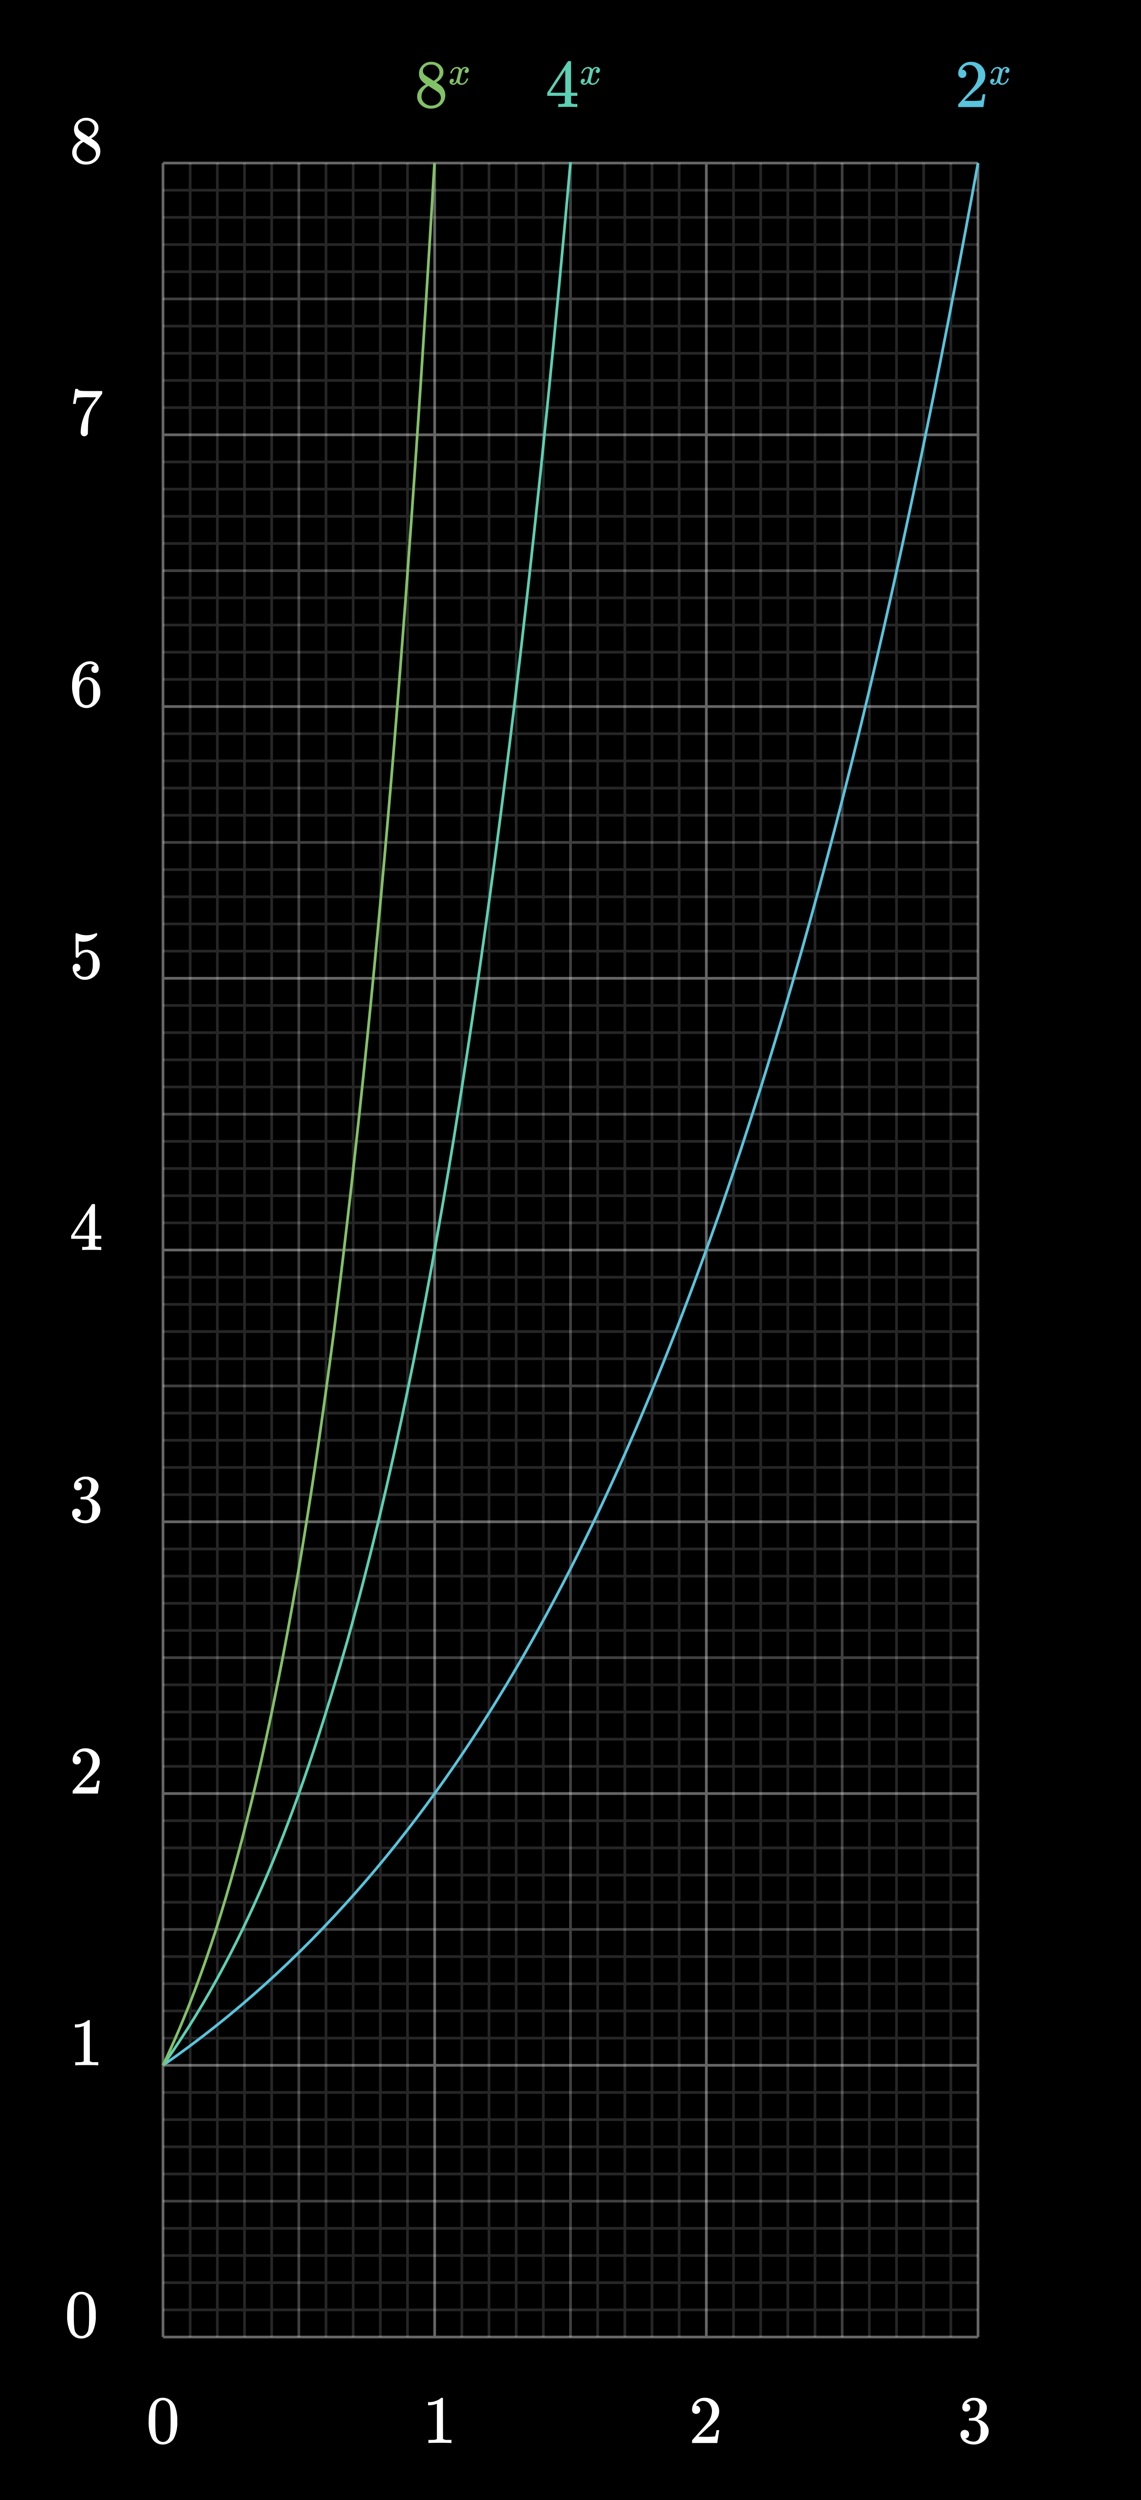 <svg xmlns="http://www.w3.org/2000/svg" width="420" height="920" viewBox="0 0 420 920"><defs><style>.a{isolation:isolate;}.b{fill:#fff;}.c{opacity:0.15;}.d,.g,.h,.i{fill:none;stroke-miterlimit:40;}.d{stroke:#fff;}.e{opacity:0.25;}.f{opacity:0.4;}.g{stroke:#58c4dd;}.h{stroke:#5cd0b3;}.i{stroke:#83c167;}.j{fill:#58c4dd;}.k{fill:#5cd0b3;}.l{fill:#83c167;}</style></defs><rect width="420" height="920"/><g class="a"><path class="b" d="M29.8,51.625a7.408,7.408,0,0,1-1.887-1.675,4.29,4.29,0,0,1-.263-4.1,4.456,4.456,0,0,1,1.613-1.813A4.386,4.386,0,0,1,31.7,43.35a4.969,4.969,0,0,1,2.95.887,3.692,3.692,0,0,1,1.55,2.288,4.644,4.644,0,0,1,.025.6,3.687,3.687,0,0,1-.05.75,4.67,4.67,0,0,1-2.275,2.85l-.3.2q1.4.951,1.45,1a4.6,4.6,0,0,1,1.875,3.725,4.642,4.642,0,0,1-1.487,3.462,5.135,5.135,0,0,1-3.713,1.438A5,5,0,0,1,27.2,58.3a3.716,3.716,0,0,1-.625-2.175Q26.575,53.4,29.8,51.625Zm-1.625,4.45a3.129,3.129,0,0,0,1.075,2.438,3.634,3.634,0,0,0,2.5.962,4.046,4.046,0,0,0,1.862-.425,3.1,3.1,0,0,0,1.263-1.1,2.472,2.472,0,0,0,.425-1.375,2.543,2.543,0,0,0-.875-1.9q-.2-.2-2.075-1.425l-.763-.487q-.412-.262-.637-.413l-.2-.125-.3.15a4.865,4.865,0,0,0-2.075,2.5A4.088,4.088,0,0,0,28.175,56.075Zm6.6-8.9a2.577,2.577,0,0,0-.7-1.825,3.1,3.1,0,0,0-1.7-.95,8.159,8.159,0,0,0-.825-.025,3.023,3.023,0,0,0-2.225.9A1.8,1.8,0,0,0,28.7,46.65a1.964,1.964,0,0,0,.9,1.7q.124.126,1.6,1.05l1.45.95c.017-.016.125-.087.325-.212a2.6,2.6,0,0,0,.45-.338A3.245,3.245,0,0,0,34.775,47.175Z"/></g><g class="a"><path class="b" d="M26.875,148.55q.026-.05.425-2.725l.4-2.675c0-.033.166-.05.5-.05h.5v.1q0,.25.375.425a3.942,3.942,0,0,0,1.313.225q.938.051,4.212.05h3.025v.975l-1.7,2.325q-.375.525-.85,1.162t-.725.988c-.167.234-.267.375-.3.425A11.555,11.555,0,0,0,32.5,155.2q-.1,1.026-.125,2.8,0,.35-.013.713c-.008.241-.012.437-.012.587v.225a1.272,1.272,0,0,1-.488.725,1.339,1.339,0,0,1-.837.3,1.223,1.223,0,0,1-.963-.412A1.671,1.671,0,0,1,29.7,159q0-.375.1-1.425a17.472,17.472,0,0,1,2.325-6.775q.5-.8,2.1-3.025l1.15-1.575H33.05a29.367,29.367,0,0,0-4.575.15c-.067.034-.159.216-.275.55a8.467,8.467,0,0,0-.25,1.175,2.827,2.827,0,0,1-.075.475v.075h-1Z"/></g><g class="a"><path class="b" d="M34.825,244.975a2.359,2.359,0,0,0-1.55-.625,3.58,3.58,0,0,0-2.925,1.5,8.68,8.68,0,0,0-1.175,5.05l.025.1.2-.325a3.2,3.2,0,0,1,2.775-1.5,4.189,4.189,0,0,1,2.025.475,5.2,5.2,0,0,1,1.2,1.012,6.309,6.309,0,0,1,.975,1.413,6.719,6.719,0,0,1,.525,2.675v.45a4.439,4.439,0,0,1-.125,1.075,5.621,5.621,0,0,1-1.55,2.775,4.589,4.589,0,0,1-2.4,1.4,4.192,4.192,0,0,1-1,.1,4.355,4.355,0,0,1-.85-.075,4.429,4.429,0,0,1-2.95-2,11.673,11.673,0,0,1-1.475-6.3,11.009,11.009,0,0,1,.95-4.725,7.486,7.486,0,0,1,2.65-3.15,4.983,4.983,0,0,1,2.925-.95,3.426,3.426,0,0,1,2.338.775,2.677,2.677,0,0,1,.887,2.125,1.38,1.38,0,0,1-.362,1,1.279,1.279,0,0,1-.963.375,1.322,1.322,0,0,1-.962-.35,1.29,1.29,0,0,1-.363-.975A1.237,1.237,0,0,1,34.825,244.975Zm-1.1,6a2.182,2.182,0,0,0-1.8-.9,2.029,2.029,0,0,0-1.5.575A5.416,5.416,0,0,0,29.2,254.6a10.585,10.585,0,0,0,.3,3.075,2.877,2.877,0,0,0,.85,1.275,2.093,2.093,0,0,0,1.425.525,2.245,2.245,0,0,0,1.95-.95,2.764,2.764,0,0,0,.475-1.25,16.446,16.446,0,0,0,.1-2.1v-.8a17,17,0,0,0-.1-2.15A2.768,2.768,0,0,0,33.725,250.975Z"/></g><g class="a"><path class="b" d="M28.175,354.65a1.377,1.377,0,0,1,1.013.412A1.414,1.414,0,0,1,29.6,356.1a1.289,1.289,0,0,1-.425.975,1.352,1.352,0,0,1-.95.4H28.05l.075.125a3.244,3.244,0,0,0,1.15,1.325,3.176,3.176,0,0,0,1.825.525,2.656,2.656,0,0,0,2.55-1.5,7.631,7.631,0,0,0,.475-3.2,6.222,6.222,0,0,0-.675-3.475,1.968,1.968,0,0,0-1.6-.825,3.22,3.22,0,0,0-2.95,1.7.473.473,0,0,1-.188.212,1.072,1.072,0,0,1-.362.038q-.426,0-.475-.15-.051-.1-.05-4.375,0-.75-.013-1.775t-.012-1.3q0-1.4.15-1.4a.145.145,0,0,1,.1-.05l.45.15a8.862,8.862,0,0,0,3.325.65,8.5,8.5,0,0,0,3.4-.7.784.784,0,0,1,.325-.1q.2,0,.2.45v.325a6.392,6.392,0,0,1-5.125,2.425,6.01,6.01,0,0,1-1.4-.15l-.25-.05v4.3a4.288,4.288,0,0,1,3.95-1.025,4.734,4.734,0,0,1,2.738,1.9,5.75,5.75,0,0,1,1.062,3.45,5.467,5.467,0,0,1-1.587,3.925,5.217,5.217,0,0,1-3.913,1.65,4.164,4.164,0,0,1-2.675-.875,2.771,2.771,0,0,1-.825-.825,4.424,4.424,0,0,1-.95-2.225q0-.075-.012-.237c-.009-.109-.013-.188-.013-.238a1.485,1.485,0,0,1,.4-1.1A1.386,1.386,0,0,1,28.175,354.65Z"/></g><g class="a"><path class="b" d="M37.05,460q-.351-.075-3.225-.075-3,0-3.35.075H30.25v-1.15h.775a5.255,5.255,0,0,0,1.325-.125.452.452,0,0,0,.3-.25c.017-.034.025-.483.025-1.35v-1.25H26.2v-1.15l3.775-5.775q3.825-5.8,3.875-5.825a1.321,1.321,0,0,1,.525-.05h.45l.15.15v11.5h2.3v1.15h-2.3v1.275c0,.684,0,1.083.012,1.2a.464.464,0,0,0,.138.3,3.161,3.161,0,0,0,1.425.2h.725V460Zm-4.225-5.275v-8.35L27.35,454.7l2.725.025Z"/></g><g class="a"><path class="b" d="M28.675,548.425A1.369,1.369,0,0,1,27.612,548a1.57,1.57,0,0,1-.387-1.1,3.017,3.017,0,0,1,1.125-2.387,4.779,4.779,0,0,1,2.6-1.138h.375c.583,0,.95.009,1.1.025a6.051,6.051,0,0,1,1.675.525,3.723,3.723,0,0,1,2.075,2.35,2.431,2.431,0,0,1,.075.675,4.157,4.157,0,0,1-.913,2.638,5.055,5.055,0,0,1-2.287,1.662c-.084.033-.084.059,0,.075a1.556,1.556,0,0,0,.25.075,5.341,5.341,0,0,1,2.575,1.587,3.832,3.832,0,0,1,1.05,2.638,4.356,4.356,0,0,1-.475,1.975,4.958,4.958,0,0,1-1.963,2.113,5.687,5.687,0,0,1-3.037.837,5.986,5.986,0,0,1-2.925-.7,3.6,3.6,0,0,1-1.725-1.875,2.815,2.815,0,0,1-.25-1.225,1.494,1.494,0,0,1,.463-1.138,1.664,1.664,0,0,1,2.262.013,1.526,1.526,0,0,1,.45,1.125,1.6,1.6,0,0,1-.325,1,1.475,1.475,0,0,1-.875.55l-.175.05a4.7,4.7,0,0,0,3.1,1.125,2.233,2.233,0,0,0,2.075-1.325,5.747,5.747,0,0,0,.425-2.525v-.5a3.2,3.2,0,0,0-1.6-3.175,5.253,5.253,0,0,0-1.525-.175l-1.05-.025-.075-.05a.934.934,0,0,1-.05-.4.593.593,0,0,1,.075-.375.2.2,0,0,1,.125-.075,8.753,8.753,0,0,0,1.45-.125,2.166,2.166,0,0,0,1.675-1.238,5.52,5.52,0,0,0,.575-2.612,2.377,2.377,0,0,0-.875-2.175,2.075,2.075,0,0,0-1.175-.35,3.7,3.7,0,0,0-2.2.675,1.039,1.039,0,0,0-.225.163,1.52,1.52,0,0,0-.2.212l-.075.1c.05.017.108.033.175.05a1.194,1.194,0,0,1,.837.475,1.522,1.522,0,0,1,.338.975,1.376,1.376,0,0,1-.413,1.013A1.441,1.441,0,0,1,28.675,548.425Z"/></g><g class="a"><path class="b" d="M28.25,649.275a1.4,1.4,0,0,1-1.1-.45,1.6,1.6,0,0,1-.4-1.1,4.1,4.1,0,0,1,1.362-3.087,4.583,4.583,0,0,1,3.263-1.288,5.418,5.418,0,0,1,3.563,1.163,4.88,4.88,0,0,1,1.737,3.037,7.6,7.6,0,0,1,.05.825,4.731,4.731,0,0,1-.875,2.725,16.607,16.607,0,0,1-2.825,2.875q-.9.775-2.5,2.3l-1.475,1.4,1.9.025a30.085,30.085,0,0,0,4.175-.125c.066-.016.15-.191.25-.525a16.025,16.025,0,0,0,.35-1.7v-.075h1v.075l-.7,4.575V660H26.75v-.475a1.69,1.69,0,0,1,.05-.575q.024-.024,2.1-2.375,2.724-3.024,3.5-4a7.244,7.244,0,0,0,1.675-4.175,4.365,4.365,0,0,0-.863-2.762,2.876,2.876,0,0,0-2.412-1.113,2.744,2.744,0,0,0-2.35,1.3c-.033.067-.084.158-.15.275a.553.553,0,0,0-.075.15c0,.017.042.025.125.025a1.27,1.27,0,0,1,1.012.45,1.557,1.557,0,0,1,.388,1.05,1.5,1.5,0,0,1-.413,1.063A1.426,1.426,0,0,1,28.25,649.275Z"/></g><g class="a"><path class="b" d="M35.9,760q-.426-.075-3.975-.075-3.5,0-3.925.075h-.3v-1.15h.65a14.1,14.1,0,0,0,1.875-.075,1.616,1.616,0,0,0,.6-.3V745.55a.606.606,0,0,0-.2.075,7.363,7.363,0,0,1-2.575.475h-.475v-1.15h.475a6.97,6.97,0,0,0,3.5-.95,3.448,3.448,0,0,0,.775-.575q.049-.075.3-.075a.631.631,0,0,1,.425.15v7.475l.025,7.5a2.419,2.419,0,0,0,1.625.375h1.475V760Z"/></g><g class="a"><path class="b" d="M26.15,845.375a4.41,4.41,0,0,1,3.825-2.025,4.613,4.613,0,0,1,3.2,1.25,5.439,5.439,0,0,1,1.15,1.7,14.317,14.317,0,0,1,.925,5.7,13.043,13.043,0,0,1-1.075,5.925,4.331,4.331,0,0,1-2.05,2.1A4.71,4.71,0,0,1,30,860.55a4.4,4.4,0,0,1-4.2-2.625A13.043,13.043,0,0,1,24.725,852a19.438,19.438,0,0,1,.313-3.838A8.373,8.373,0,0,1,26.15,845.375Zm5.625-.3a2.3,2.3,0,0,0-1.775-.8,2.382,2.382,0,0,0-1.8.8,3.006,3.006,0,0,0-.75,1.4,15.352,15.352,0,0,0-.25,2.85q0,.15-.012.975t-.013,1.375q0,2.4.05,3.35a14.345,14.345,0,0,0,.3,2.512,2.837,2.837,0,0,0,.75,1.313A2.217,2.217,0,0,0,30,859.6a2.19,2.19,0,0,0,1.7-.75,2.854,2.854,0,0,0,.75-1.313,14.345,14.345,0,0,0,.3-2.512q.05-.949.05-3.35,0-.549-.012-1.375t-.013-.975a15.532,15.532,0,0,0-.25-2.85A3.006,3.006,0,0,0,31.775,845.075Z"/></g><g class="c"><line class="d" x1="70" y1="60" x2="70" y2="860"/><line class="d" x1="80" y1="60" x2="80" y2="860"/><line class="d" x1="90" y1="60" x2="90" y2="860"/><line class="d" x1="100" y1="60" x2="100" y2="860"/><line class="d" x1="120" y1="60" x2="120" y2="860"/><line class="d" x1="130" y1="60" x2="130" y2="860"/><line class="d" x1="140" y1="60" x2="140" y2="860"/><line class="d" x1="150" y1="60" x2="150" y2="860"/><line class="d" x1="170" y1="60" x2="170" y2="860"/><line class="d" x1="180" y1="60" x2="180" y2="860"/><line class="d" x1="190" y1="60" x2="190" y2="860"/><line class="d" x1="200" y1="60" x2="200" y2="860"/><line class="d" x1="220" y1="60" x2="220" y2="860"/><line class="d" x1="230" y1="60" x2="230" y2="860"/><line class="d" x1="240" y1="60" x2="240" y2="860"/><line class="d" x1="250" y1="60" x2="250" y2="860"/><line class="d" x1="270" y1="60" x2="270" y2="860"/><line class="d" x1="280" y1="60" x2="280" y2="860"/><line class="d" x1="290" y1="60" x2="290" y2="860"/><line class="d" x1="300" y1="60" x2="300" y2="860"/><line class="d" x1="320" y1="60" x2="320" y2="860"/><line class="d" x1="330" y1="60" x2="330" y2="860"/><line class="d" x1="340" y1="60" x2="340" y2="860"/><line class="d" x1="350" y1="60" x2="350" y2="860"/><line class="d" x1="60" y1="70" x2="360" y2="70"/><line class="d" x1="60" y1="80" x2="360" y2="80"/><line class="d" x1="60" y1="90" x2="360" y2="90"/><line class="d" x1="60" y1="100" x2="360" y2="100"/><line class="d" x1="60" y1="120" x2="360" y2="120"/><line class="d" x1="60" y1="130" x2="360" y2="130"/><line class="d" x1="60" y1="140" x2="360" y2="140"/><line class="d" x1="60" y1="150" x2="360" y2="150"/><line class="d" x1="60" y1="170" x2="360" y2="170"/><line class="d" x1="60" y1="180" x2="360" y2="180"/><line class="d" x1="60" y1="190" x2="360" y2="190"/><line class="d" x1="60" y1="200" x2="360" y2="200"/><line class="d" x1="60" y1="220" x2="360" y2="220"/><line class="d" x1="60" y1="230" x2="360" y2="230"/><line class="d" x1="60" y1="240" x2="360" y2="240"/><line class="d" x1="60" y1="250" x2="360" y2="250"/><line class="d" x1="60" y1="270" x2="360" y2="270"/><line class="d" x1="60" y1="280" x2="360" y2="280"/><line class="d" x1="60" y1="290" x2="360" y2="290"/><line class="d" x1="60" y1="300" x2="360" y2="300"/><line class="d" x1="60" y1="320" x2="360" y2="320"/><line class="d" x1="60" y1="330" x2="360" y2="330"/><line class="d" x1="60" y1="340" x2="360" y2="340"/><line class="d" x1="60" y1="350" x2="360" y2="350"/><line class="d" x1="60" y1="370" x2="360" y2="370"/><line class="d" x1="60" y1="380" x2="360" y2="380"/><line class="d" x1="60" y1="390" x2="360" y2="390"/><line class="d" x1="60" y1="400" x2="360" y2="400"/><line class="d" x1="60" y1="420" x2="360" y2="420"/><line class="d" x1="60" y1="430" x2="360" y2="430"/><line class="d" x1="60" y1="440" x2="360" y2="440"/><line class="d" x1="60" y1="450" x2="360" y2="450"/><line class="d" x1="60" y1="470" x2="360" y2="470"/><line class="d" x1="60" y1="480" x2="360" y2="480"/><line class="d" x1="60" y1="490" x2="360" y2="490"/><line class="d" x1="60" y1="500" x2="360" y2="500"/><line class="d" x1="60" y1="520" x2="360" y2="520"/><line class="d" x1="60" y1="530" x2="360" y2="530"/><line class="d" x1="60" y1="540" x2="360" y2="540"/><line class="d" x1="60" y1="550" x2="360" y2="550"/><line class="d" x1="60" y1="570" x2="360" y2="570"/><line class="d" x1="60" y1="580" x2="360" y2="580"/><line class="d" x1="60" y1="590" x2="360" y2="590"/><line class="d" x1="60" y1="600" x2="360" y2="600"/><line class="d" x1="60" y1="620" x2="360" y2="620"/><line class="d" x1="60" y1="630" x2="360" y2="630"/><line class="d" x1="60" y1="640" x2="360" y2="640"/><line class="d" x1="60" y1="650" x2="360" y2="650"/><line class="d" x1="60" y1="670" x2="360" y2="670"/><line class="d" x1="60" y1="680" x2="360" y2="680"/><line class="d" x1="60" y1="690" x2="360" y2="690"/><line class="d" x1="60" y1="700" x2="360" y2="700"/><line class="d" x1="60" y1="720" x2="360" y2="720"/><line class="d" x1="60" y1="730" x2="360" y2="730"/><line class="d" x1="60" y1="740" x2="360" y2="740"/><line class="d" x1="60" y1="750" x2="360" y2="750"/><line class="d" x1="60" y1="770" x2="360" y2="770"/><line class="d" x1="60" y1="780" x2="360" y2="780"/><line class="d" x1="60" y1="790" x2="360" y2="790"/><line class="d" x1="60" y1="800" x2="360" y2="800"/><line class="d" x1="60" y1="820" x2="360" y2="820"/><line class="d" x1="60" y1="830" x2="360" y2="830"/><line class="d" x1="60" y1="840" x2="360" y2="840"/><line class="d" x1="60" y1="850" x2="360" y2="850"/></g><g class="e"><line class="d" x1="110" y1="60" x2="110" y2="860"/><line class="d" x1="210" y1="60" x2="210" y2="860"/><line class="d" x1="310" y1="60" x2="310" y2="860"/><line class="d" x1="60" y1="110" x2="360" y2="110"/><line class="d" x1="60" y1="210" x2="360" y2="210"/><line class="d" x1="60" y1="310" x2="360" y2="310"/><line class="d" x1="60" y1="410" x2="360" y2="410"/><line class="d" x1="60" y1="510" x2="360" y2="510"/><line class="d" x1="60" y1="610" x2="360" y2="610"/><line class="d" x1="60" y1="710" x2="360" y2="710"/><line class="d" x1="60" y1="810" x2="360" y2="810"/></g><g class="f"><line class="d" x1="60" y1="60" x2="60" y2="860"/><line class="d" x1="160" y1="60" x2="160" y2="860"/><line class="d" x1="260" y1="60" x2="260" y2="860"/><line class="d" x1="360" y1="60" x2="360" y2="860"/><line class="d" x1="60" y1="60" x2="360" y2="60"/><line class="d" x1="60" y1="160" x2="360" y2="160"/><line class="d" x1="60" y1="260" x2="360" y2="260"/><line class="d" x1="60" y1="360" x2="360" y2="360"/><line class="d" x1="60" y1="460" x2="360" y2="460"/><line class="d" x1="60" y1="560" x2="360" y2="560"/><line class="d" x1="60" y1="660" x2="360" y2="660"/><line class="d" x1="60" y1="760" x2="360" y2="760"/><line class="d" x1="60" y1="860" x2="360" y2="860"/></g><g class="a"><path class="b" d="M56.15,884.375a4.41,4.41,0,0,1,3.825-2.025,4.613,4.613,0,0,1,3.2,1.25,5.439,5.439,0,0,1,1.15,1.7,14.317,14.317,0,0,1,.925,5.7,13.043,13.043,0,0,1-1.075,5.925,4.331,4.331,0,0,1-2.05,2.1A4.71,4.71,0,0,1,60,899.55a4.4,4.4,0,0,1-4.2-2.625A13.043,13.043,0,0,1,54.725,891a19.438,19.438,0,0,1,.313-3.838A8.373,8.373,0,0,1,56.15,884.375Zm5.625-.3a2.3,2.3,0,0,0-1.775-.8,2.382,2.382,0,0,0-1.8.8,3.006,3.006,0,0,0-.75,1.4,15.352,15.352,0,0,0-.25,2.85q0,.15-.012.975t-.013,1.375q0,2.4.05,3.35a14.345,14.345,0,0,0,.3,2.512,2.837,2.837,0,0,0,.75,1.313A2.217,2.217,0,0,0,60,898.6a2.19,2.19,0,0,0,1.7-.75,2.854,2.854,0,0,0,.75-1.313,14.345,14.345,0,0,0,.3-2.512q.05-.949.05-3.35,0-.549-.012-1.375t-.013-.975a15.532,15.532,0,0,0-.25-2.85A3.006,3.006,0,0,0,61.775,884.075Z"/></g><g class="a"><path class="b" d="M165.9,899q-.426-.075-3.975-.075-3.5,0-3.925.075h-.3v-1.15h.65a14.1,14.1,0,0,0,1.875-.075,1.616,1.616,0,0,0,.6-.3V884.55a.606.606,0,0,0-.2.075,7.363,7.363,0,0,1-2.575.475h-.475v-1.15h.475a6.97,6.97,0,0,0,3.5-.95,3.448,3.448,0,0,0,.775-.575q.05-.075.3-.075a.631.631,0,0,1,.425.15v7.475l.025,7.5a2.419,2.419,0,0,0,1.625.375h1.475V899Z"/></g><g class="a"><path class="b" d="M256.25,888.275a1.4,1.4,0,0,1-1.1-.45,1.6,1.6,0,0,1-.4-1.1,4.1,4.1,0,0,1,1.362-3.087,4.583,4.583,0,0,1,3.263-1.288,5.416,5.416,0,0,1,3.563,1.163,4.88,4.88,0,0,1,1.737,3.037,7.6,7.6,0,0,1,.05.825,4.723,4.723,0,0,1-.875,2.725,16.607,16.607,0,0,1-2.825,2.875q-.9.775-2.5,2.3l-1.475,1.4,1.9.025a30.085,30.085,0,0,0,4.175-.125c.066-.016.15-.191.25-.525a15.75,15.75,0,0,0,.35-1.7v-.075h1v.075l-.7,4.575V899H254.75v-.475a1.69,1.69,0,0,1,.05-.575q.024-.024,2.1-2.375,2.726-3.024,3.5-4a7.244,7.244,0,0,0,1.675-4.175,4.376,4.376,0,0,0-.862-2.762,2.879,2.879,0,0,0-2.413-1.113,2.744,2.744,0,0,0-2.35,1.3c-.034.067-.084.158-.15.275a.553.553,0,0,0-.075.15c0,.017.042.025.125.025a1.27,1.27,0,0,1,1.012.45,1.557,1.557,0,0,1,.388,1.05,1.5,1.5,0,0,1-.412,1.063A1.43,1.43,0,0,1,256.25,888.275Z"/></g><g class="a"><path class="b" d="M355.675,887.425a1.369,1.369,0,0,1-1.063-.425,1.57,1.57,0,0,1-.387-1.1,3.017,3.017,0,0,1,1.125-2.387,4.782,4.782,0,0,1,2.6-1.138h.375c.583,0,.95.009,1.1.025a6.051,6.051,0,0,1,1.675.525,3.723,3.723,0,0,1,2.075,2.35,2.431,2.431,0,0,1,.075.675,4.168,4.168,0,0,1-.912,2.638,5.057,5.057,0,0,1-2.288,1.662c-.083.033-.083.059,0,.075a1.52,1.52,0,0,0,.25.075,5.341,5.341,0,0,1,2.575,1.587,3.832,3.832,0,0,1,1.05,2.638,4.356,4.356,0,0,1-.475,1.975,4.958,4.958,0,0,1-1.963,2.113,5.687,5.687,0,0,1-3.037.837,5.986,5.986,0,0,1-2.925-.7,3.6,3.6,0,0,1-1.725-1.875,2.815,2.815,0,0,1-.25-1.225,1.494,1.494,0,0,1,.463-1.138,1.664,1.664,0,0,1,2.262.013,1.526,1.526,0,0,1,.45,1.125,1.6,1.6,0,0,1-.325,1,1.472,1.472,0,0,1-.875.55l-.175.05a4.7,4.7,0,0,0,3.1,1.125,2.232,2.232,0,0,0,2.075-1.325,5.732,5.732,0,0,0,.425-2.525v-.5a3.2,3.2,0,0,0-1.6-3.175,5.247,5.247,0,0,0-1.525-.175l-1.05-.025-.075-.05a.917.917,0,0,1-.05-.4.593.593,0,0,1,.075-.375.2.2,0,0,1,.125-.075,8.753,8.753,0,0,0,1.45-.125,2.164,2.164,0,0,0,1.675-1.238,5.52,5.52,0,0,0,.575-2.612,2.377,2.377,0,0,0-.875-2.175,2.072,2.072,0,0,0-1.175-.35,3.7,3.7,0,0,0-2.2.675,1.039,1.039,0,0,0-.225.163,1.52,1.52,0,0,0-.2.212l-.075.1c.05.017.108.033.175.05a1.19,1.19,0,0,1,.837.475,1.527,1.527,0,0,1,.338.975,1.376,1.376,0,0,1-.413,1.013A1.439,1.439,0,0,1,355.675,887.425Z"/></g><path class="g" d="M60,760h0c105.666-73.2,163.433-196.166,205-314.106C308.268,320.482,336.2,190.331,360,60"/><path class="h" d="M60,760h0c33.254-46.8,52.293-101.935,68-156.685,16.878-60.415,28.8-122.22,39-184.077,19.223-119.158,32.224-239.312,43-359.566"/><path class="i" d="M60,760h0c16.8-35.335,27.22-73.395,36-111.4,11.852-52.467,20.02-105.918,27-159.231C141,346.9,151.382,203.4,159.943,60"/><path class="j" d="M354.227,28.672a1.4,1.4,0,0,1-1.1-.449,1.593,1.593,0,0,1-.4-1.1,4.1,4.1,0,0,1,1.362-3.088,4.585,4.585,0,0,1,3.263-1.287,5.418,5.418,0,0,1,3.562,1.162,4.878,4.878,0,0,1,1.737,3.037,7.369,7.369,0,0,1,.05.825,4.729,4.729,0,0,1-.875,2.726A16.663,16.663,0,0,1,359,33.373q-.9.774-2.5,2.3l-1.476,1.4,1.9.026a30.085,30.085,0,0,0,4.175-.125c.066-.017.15-.192.25-.526a15.883,15.883,0,0,0,.349-1.7v-.076h1v.076l-.7,4.574V39.4h-9.275v-.475a1.7,1.7,0,0,1,.049-.574q.026-.025,2.1-2.375,2.724-3.025,3.5-4a7.256,7.256,0,0,0,1.675-4.176,4.372,4.372,0,0,0-.863-2.762,2.878,2.878,0,0,0-2.413-1.113,2.741,2.741,0,0,0-2.349,1.3c-.034.066-.084.158-.151.275a.591.591,0,0,0-.075.149c0,.017.042.025.125.025a1.272,1.272,0,0,1,1.013.451,1.552,1.552,0,0,1,.388,1.049,1.494,1.494,0,0,1-.413,1.063A1.422,1.422,0,0,1,354.227,28.672Z"/><path class="j" d="M364.822,27.021a.247.247,0,0,1-.088-.161,2.782,2.782,0,0,1,.453-1.006,2.5,2.5,0,0,1,1.719-1.2,2.466,2.466,0,0,1,.306-.029,1.772,1.772,0,0,1,.94.263,1.557,1.557,0,0,1,.619.655c.126-.165.2-.267.234-.306a1.614,1.614,0,0,1,1.239-.612,1.374,1.374,0,0,1,.969.343,1.094,1.094,0,0,1,.372.838,1.14,1.14,0,0,1-.255.757.84.84,0,0,1-.678.307.641.641,0,0,1-.452-.161.543.543,0,0,1-.175-.422.926.926,0,0,1,.729-.918.6.6,0,0,0-.16-.1.84.84,0,0,0-.423-.087.969.969,0,0,0-.277.029,1.525,1.525,0,0,0-.816.962q-.043.117-.423,1.625t-.408,1.7a2.244,2.244,0,0,0-.044.438.747.747,0,0,0,.2.553.729.729,0,0,0,.539.2,1.507,1.507,0,0,0,1.109-.517,2.694,2.694,0,0,0,.67-1.144q.043-.146.087-.168a.731.731,0,0,1,.234-.022c.183,0,.276.039.276.117,0,.01-.01.063-.029.16a3.163,3.163,0,0,1-1.02,1.574,2.3,2.3,0,0,1-1.443.539,1.677,1.677,0,0,1-1.545-.918,2.042,2.042,0,0,1-1.079.875,1.889,1.889,0,0,1-.379.029,1.269,1.269,0,0,1-1.194-.6,1.122,1.122,0,0,1-.147-.583,1.1,1.1,0,0,1,.263-.744.844.844,0,0,1,.671-.306.547.547,0,0,1,.626.612.822.822,0,0,1-.51.787l-.073.037-.072.036a.117.117,0,0,1-.044.015l-.044.014c0,.03.073.073.218.132a.991.991,0,0,0,.379.072,1.075,1.075,0,0,0,.9-.655,10.961,10.961,0,0,0,.568-1.895q.088-.336.19-.744t.153-.627c.034-.145.056-.232.065-.262a3.528,3.528,0,0,0,.074-.568.783.783,0,0,0-.19-.554.681.681,0,0,0-.524-.2,1.521,1.521,0,0,0-1.137.5,2.754,2.754,0,0,0-.671,1.159c-.02.087-.041.138-.065.153a.725.725,0,0,1-.241.022Z"/><path class="k" d="M212.293,39.4q-.35-.074-3.224-.075-3,0-3.351.075h-.224V38.248h.775a5.34,5.34,0,0,0,1.324-.125.451.451,0,0,0,.3-.25q.024-.051.024-1.351v-1.25h-6.474V34.123l3.774-5.775q3.827-5.8,3.875-5.826a1.339,1.339,0,0,1,.526-.049h.45l.149.15v11.5h2.3v1.149h-2.3v1.275q0,1.026.013,1.2a.457.457,0,0,0,.138.3,3.165,3.165,0,0,0,1.424.2h.726V39.4Zm-4.224-5.274V25.772L202.593,34.1l2.726.025Z"/><path class="k" d="M214.089,27.021A.243.243,0,0,1,214,26.86a2.776,2.776,0,0,1,.452-1.006,2.5,2.5,0,0,1,1.72-1.2,2.45,2.45,0,0,1,.306-.029,1.774,1.774,0,0,1,.94.263,1.563,1.563,0,0,1,.619.655l.233-.306a1.617,1.617,0,0,1,1.24-.612,1.373,1.373,0,0,1,.968.343,1.092,1.092,0,0,1,.373.838,1.14,1.14,0,0,1-.255.757.842.842,0,0,1-.678.307.64.64,0,0,1-.452-.161.543.543,0,0,1-.175-.422.925.925,0,0,1,.729-.918.592.592,0,0,0-.161-.1.833.833,0,0,0-.422-.087.982.982,0,0,0-.278.029,1.527,1.527,0,0,0-.815.962q-.045.117-.423,1.625t-.408,1.7a2.169,2.169,0,0,0-.044.438.747.747,0,0,0,.2.553.728.728,0,0,0,.539.2,1.505,1.505,0,0,0,1.108-.517,2.684,2.684,0,0,0,.67-1.144c.03-.1.059-.153.088-.168a.723.723,0,0,1,.233-.022c.184,0,.277.039.277.117,0,.01-.01.063-.029.16a3.163,3.163,0,0,1-1.02,1.574,2.3,2.3,0,0,1-1.443.539,1.676,1.676,0,0,1-1.545-.918,2.046,2.046,0,0,1-1.079.875,1.889,1.889,0,0,1-.379.029,1.27,1.27,0,0,1-1.195-.6,1.131,1.131,0,0,1-.146-.583,1.1,1.1,0,0,1,.263-.744.842.842,0,0,1,.671-.306.547.547,0,0,1,.625.612.821.821,0,0,1-.509.787l-.074.037-.072.036a.107.107,0,0,1-.044.015l-.044.014c0,.03.074.073.219.132a.984.984,0,0,0,.379.072,1.073,1.073,0,0,0,.9-.655,10.919,10.919,0,0,0,.569-1.895c.058-.224.122-.472.19-.744s.118-.481.152-.627.056-.232.066-.262a3.5,3.5,0,0,0,.073-.568.782.782,0,0,0-.189-.554.682.682,0,0,0-.525-.2,1.521,1.521,0,0,0-1.136.5,2.744,2.744,0,0,0-.671,1.159c-.02.087-.041.138-.066.153a.713.713,0,0,1-.24.022Z"/><path class="l" d="M156.786,31.022a7.412,7.412,0,0,1-1.888-1.674,3.718,3.718,0,0,1-.662-2.3,3.679,3.679,0,0,1,.4-1.8,4.449,4.449,0,0,1,1.613-1.813,4.386,4.386,0,0,1,2.437-.687,4.963,4.963,0,0,1,2.95.887,3.69,3.69,0,0,1,1.55,2.287,4.529,4.529,0,0,1,.024.6,3.71,3.71,0,0,1-.049.75,4.675,4.675,0,0,1-2.275,2.851l-.3.2q1.4.951,1.451,1a4.6,4.6,0,0,1,1.875,3.725,4.641,4.641,0,0,1-1.488,3.463,5.132,5.132,0,0,1-3.713,1.437,5,5,0,0,1-4.524-2.25,3.711,3.711,0,0,1-.625-2.175Q153.561,32.8,156.786,31.022Zm-1.625,4.451a3.127,3.127,0,0,0,1.075,2.437,3.632,3.632,0,0,0,2.5.963,4.046,4.046,0,0,0,1.862-.426,3.1,3.1,0,0,0,1.263-1.1,2.476,2.476,0,0,0,.425-1.375,2.547,2.547,0,0,0-.875-1.9q-.2-.2-2.076-1.425l-.761-.487q-.414-.262-.638-.412l-.2-.125-.3.149a4.865,4.865,0,0,0-2.075,2.5A4.089,4.089,0,0,0,155.161,35.473Zm6.6-8.9a2.578,2.578,0,0,0-.7-1.824,3.114,3.114,0,0,0-1.7-.951,8.159,8.159,0,0,0-.825-.025,3.021,3.021,0,0,0-2.225.9,1.805,1.805,0,0,0-.625,1.375,1.968,1.968,0,0,0,.9,1.7q.126.124,1.6,1.049l1.45.951c.016-.017.125-.088.324-.213a2.576,2.576,0,0,0,.451-.338A3.245,3.245,0,0,0,161.761,26.572Z"/><path class="l" d="M165.832,27.021a.243.243,0,0,1-.088-.161,2.776,2.776,0,0,1,.452-1.006,2.5,2.5,0,0,1,1.72-1.2,2.437,2.437,0,0,1,.305-.029,1.775,1.775,0,0,1,.941.263,1.563,1.563,0,0,1,.619.655l.233-.306a1.617,1.617,0,0,1,1.239-.612,1.374,1.374,0,0,1,.969.343,1.094,1.094,0,0,1,.372.838,1.14,1.14,0,0,1-.255.757.84.84,0,0,1-.677.307.644.644,0,0,1-.453-.161.543.543,0,0,1-.174-.422.925.925,0,0,1,.728-.918.6.6,0,0,0-.16-.1.837.837,0,0,0-.423-.087.969.969,0,0,0-.277.029,1.528,1.528,0,0,0-.816.962q-.043.117-.422,1.625t-.409,1.7a2.244,2.244,0,0,0-.044.438.747.747,0,0,0,.205.553.726.726,0,0,0,.539.2,1.505,1.505,0,0,0,1.108-.517,2.684,2.684,0,0,0,.67-1.144c.029-.1.058-.153.088-.168a.719.719,0,0,1,.233-.022c.184,0,.277.039.277.117,0,.01-.01.063-.03.16a3.167,3.167,0,0,1-1.019,1.574,2.3,2.3,0,0,1-1.444.539,1.678,1.678,0,0,1-1.545-.918,2.042,2.042,0,0,1-1.079.875,1.889,1.889,0,0,1-.379.029,1.27,1.27,0,0,1-1.194-.6,1.122,1.122,0,0,1-.146-.583,1.1,1.1,0,0,1,.262-.744.845.845,0,0,1,.671-.306.547.547,0,0,1,.626.612.822.822,0,0,1-.51.787l-.073.037-.072.036a.112.112,0,0,1-.044.015l-.044.014c0,.03.073.073.219.132a.984.984,0,0,0,.379.072,1.075,1.075,0,0,0,.9-.655,10.961,10.961,0,0,0,.568-1.895c.059-.224.122-.472.191-.744s.118-.481.152-.627.056-.232.066-.262a3.615,3.615,0,0,0,.073-.568.783.783,0,0,0-.19-.554.679.679,0,0,0-.524-.2,1.523,1.523,0,0,0-1.137.5,2.754,2.754,0,0,0-.671,1.159c-.019.087-.041.138-.065.153a.721.721,0,0,1-.24.022Z"/></svg>